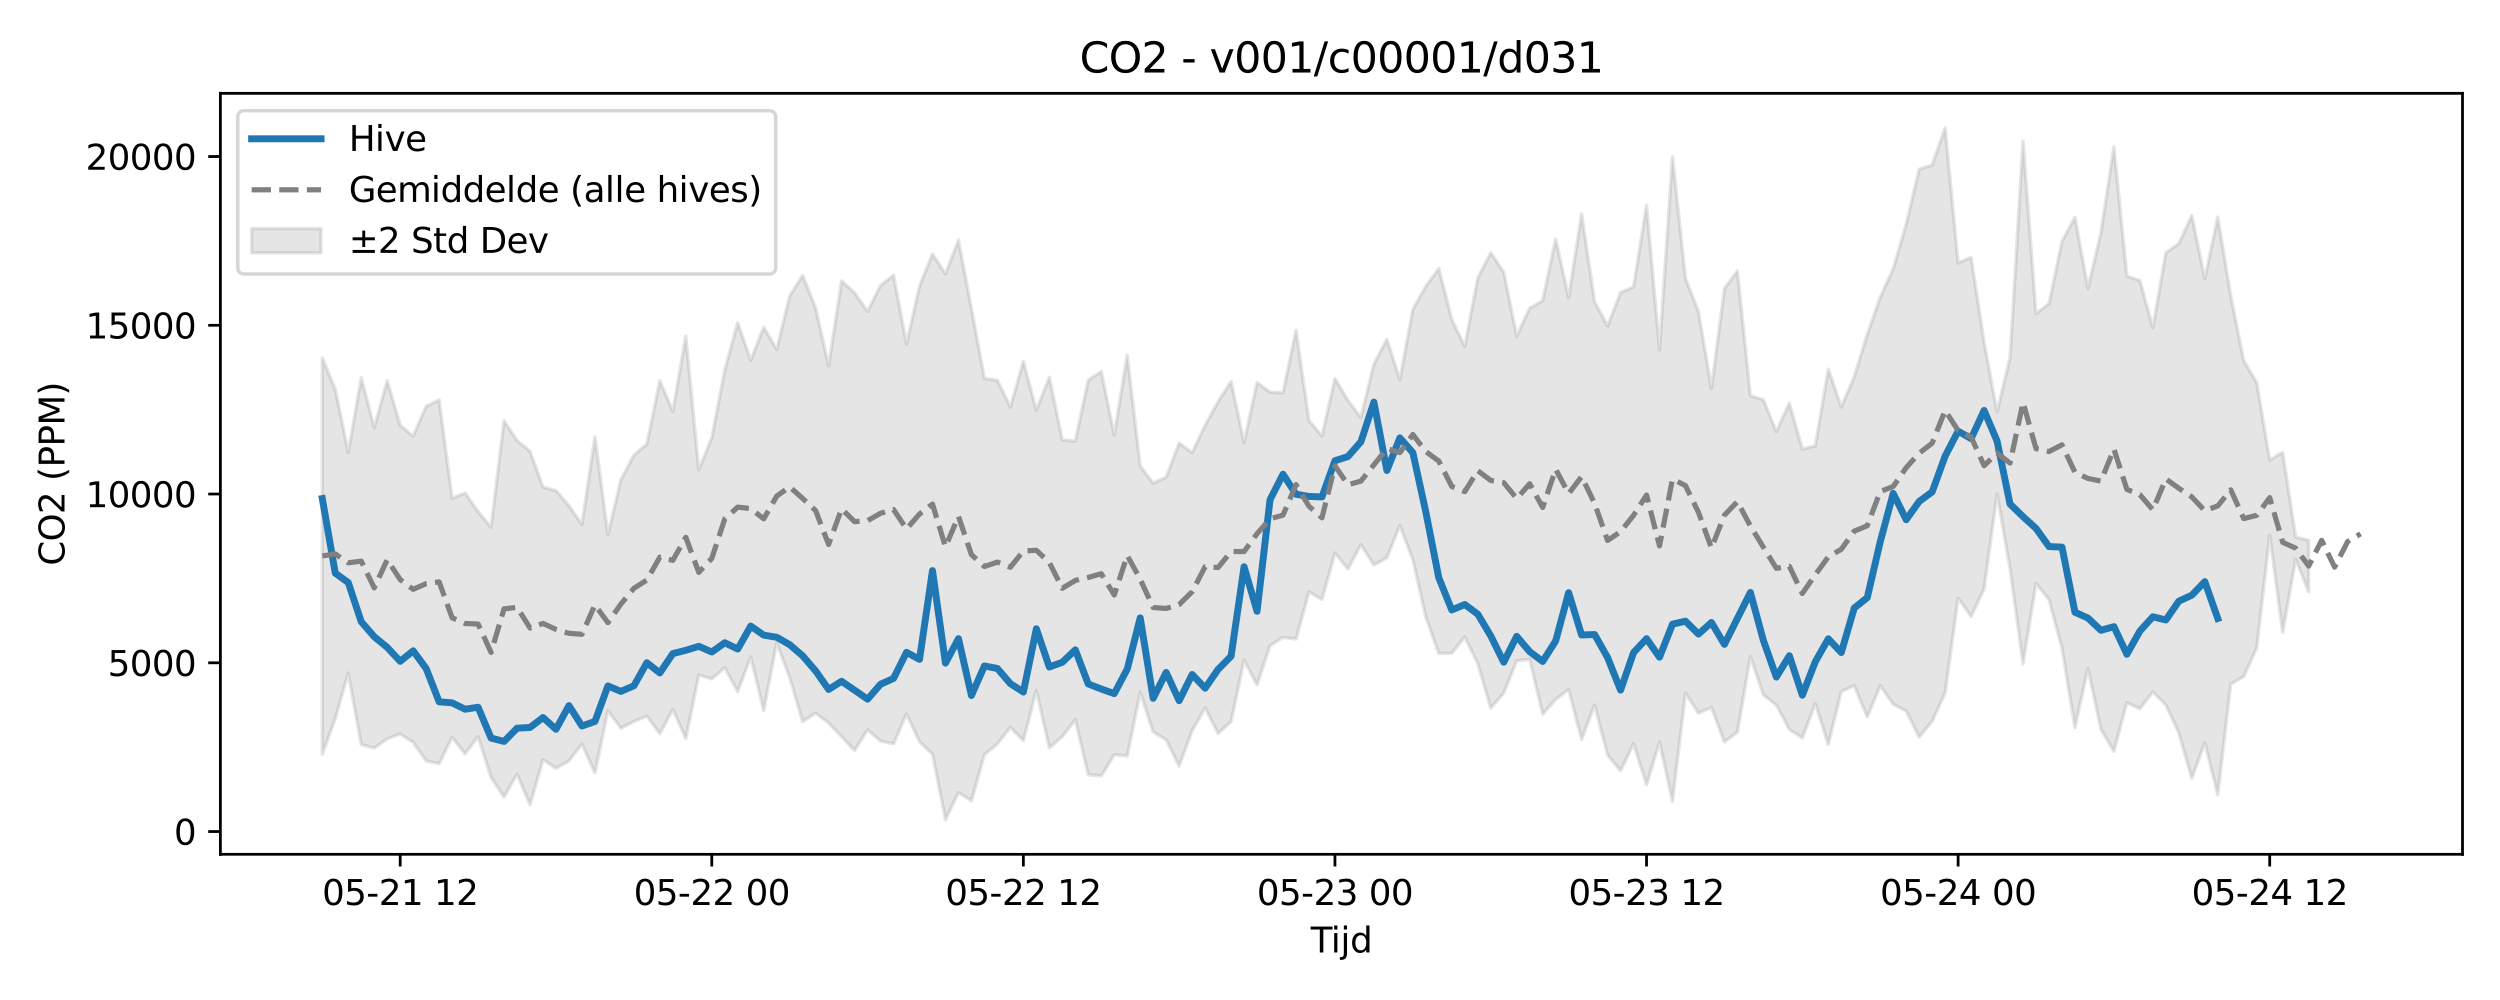 <?xml version="1.0" encoding="utf-8" standalone="no"?>
<!DOCTYPE svg PUBLIC "-//W3C//DTD SVG 1.1//EN"
  "http://www.w3.org/Graphics/SVG/1.1/DTD/svg11.dtd">
<svg xmlns:xlink="http://www.w3.org/1999/xlink" width="720pt" height="288pt" viewBox="0 0 720 288" xmlns="http://www.w3.org/2000/svg" version="1.1">
 <defs>
  <style type="text/css">*{stroke-linejoin: round; stroke-linecap: butt}</style>
 </defs>
 <g id="figure_1">
  <g id="patch_1">
   <path d="M 0 288 
L 720 288 
L 720 0 
L 0 0 
z
" style="fill: #ffffff"/>
  </g>
  <g id="axes_1">
   <g id="patch_2">
    <path d="M 63.47 246.04 
L 709.2 246.04 
L 709.2 26.88 
L 63.47 26.88 
z
" style="fill: #ffffff"/>
   </g>
   <g id="FillBetweenPolyCollection_1">
    <defs>
     <path id="m28768c52b7" d="M 92.821 -184.93 
L 92.821 -70.811 
L 96.56 -81.058 
L 100.299 -94.149 
L 104.038 -73.542 
L 107.777 -72.555 
L 111.516 -75.218 
L 115.256 -76.604 
L 118.995 -74.199 
L 122.734 -68.845 
L 126.473 -68.032 
L 130.212 -75.665 
L 133.951 -70.867 
L 137.69 -75.906 
L 141.429 -64.073 
L 145.168 -58.462 
L 148.907 -65.054 
L 152.646 -56.195 
L 156.385 -69.205 
L 160.124 -66.748 
L 163.863 -68.847 
L 167.602 -73.712 
L 171.341 -65.401 
L 175.08 -83.332 
L 178.819 -78.259 
L 182.558 -80.224 
L 186.297 -81.755 
L 190.036 -76.712 
L 193.775 -83.704 
L 197.514 -75.28 
L 201.253 -93.603 
L 204.992 -92.474 
L 208.731 -95.704 
L 212.47 -88.832 
L 216.209 -98.805 
L 219.948 -83.381 
L 223.687 -102.851 
L 227.426 -92.892 
L 231.165 -80.215 
L 234.904 -82.6 
L 238.643 -79.746 
L 242.382 -75.806 
L 246.121 -71.879 
L 249.861 -77.77 
L 253.6 -74.588 
L 257.339 -73.757 
L 261.078 -82.393 
L 264.817 -74.367 
L 268.556 -70.794 
L 272.295 -51.922 
L 276.034 -59.736 
L 279.773 -57.352 
L 283.512 -70.682 
L 287.251 -73.752 
L 290.99 -78.546 
L 294.729 -74.696 
L 298.468 -89.16 
L 302.207 -72.623 
L 305.946 -75.848 
L 309.685 -80.729 
L 313.424 -64.885 
L 317.163 -64.534 
L 320.902 -70.606 
L 324.641 -70.311 
L 328.38 -88.585 
L 332.119 -77.234 
L 335.858 -74.918 
L 339.597 -67.379 
L 343.336 -77.561 
L 347.075 -84.107 
L 350.814 -76.758 
L 354.553 -80.193 
L 358.292 -97.823 
L 362.031 -90.753 
L 365.77 -102.062 
L 369.509 -104.413 
L 373.248 -103.967 
L 376.987 -117.516 
L 380.726 -115.334 
L 384.465 -128.72 
L 388.205 -124.115 
L 391.944 -131.13 
L 395.683 -125.253 
L 399.422 -127.374 
L 403.161 -136.649 
L 406.9 -126.833 
L 410.639 -110.297 
L 414.378 -99.789 
L 418.117 -99.887 
L 421.856 -104.56 
L 425.595 -96.937 
L 429.334 -84.067 
L 433.073 -88.368 
L 436.812 -97.671 
L 440.551 -98.095 
L 444.29 -82.301 
L 448.029 -86.532 
L 451.768 -89.443 
L 455.507 -75.077 
L 459.246 -84.943 
L 462.985 -70.569 
L 466.724 -66.021 
L 470.463 -73.811 
L 474.202 -61.994 
L 477.941 -74.276 
L 481.68 -57.217 
L 485.419 -88.426 
L 489.158 -82.622 
L 492.897 -84.246 
L 496.636 -74.307 
L 500.375 -77.131 
L 504.114 -98.934 
L 507.853 -87.881 
L 511.592 -84.935 
L 515.331 -77.892 
L 519.07 -75.486 
L 522.809 -85.343 
L 526.549 -73.614 
L 530.288 -88.835 
L 534.027 -90.568 
L 537.766 -81.504 
L 541.505 -90.526 
L 545.244 -85.151 
L 548.983 -83.223 
L 552.722 -75.711 
L 556.461 -80.262 
L 560.2 -88.435 
L 563.939 -115.727 
L 567.678 -110.481 
L 571.417 -118.349 
L 575.156 -145.697 
L 578.895 -124.224 
L 582.634 -96.854 
L 586.373 -119.948 
L 590.112 -115.328 
L 593.851 -101.324 
L 597.59 -78.5 
L 601.329 -95.487 
L 605.068 -77.907 
L 608.807 -71.615 
L 612.546 -85.613 
L 616.285 -83.876 
L 620.024 -88.714 
L 623.763 -84.982 
L 627.502 -76.927 
L 631.241 -63.832 
L 634.98 -74.112 
L 638.719 -59.109 
L 642.458 -91.007 
L 646.197 -93.163 
L 649.936 -101.374 
L 653.675 -133.858 
L 657.414 -105.881 
L 661.154 -126.929 
L 664.893 -117.553 
L 664.893 -132.398 
L 664.893 -132.398 
L 661.154 -133.32 
L 657.414 -157.73 
L 653.675 -155.484 
L 649.936 -177.791 
L 646.197 -184.131 
L 642.458 -202.826 
L 638.719 -225.487 
L 634.98 -207.702 
L 631.241 -225.922 
L 627.502 -217.811 
L 623.763 -215.208 
L 620.024 -193.611 
L 616.285 -207.219 
L 612.546 -208.5 
L 608.807 -245.71 
L 605.068 -220.992 
L 601.329 -204.922 
L 597.59 -225.43 
L 593.851 -218.44 
L 590.112 -200.582 
L 586.373 -197.637 
L 582.634 -247.381 
L 578.895 -185.048 
L 575.156 -169.343 
L 571.417 -189.403 
L 567.678 -213.897 
L 563.939 -212.252 
L 560.2 -251.158 
L 556.461 -240.471 
L 552.722 -239.238 
L 548.983 -223.418 
L 545.244 -210.61 
L 541.505 -202.378 
L 537.766 -191.649 
L 534.027 -179.508 
L 530.288 -170.775 
L 526.549 -181.683 
L 522.809 -159.59 
L 519.07 -158.675 
L 515.331 -171.934 
L 511.592 -163.715 
L 507.853 -172.85 
L 504.114 -174.068 
L 500.375 -209.95 
L 496.636 -204.952 
L 492.897 -176.105 
L 489.158 -198.254 
L 485.419 -207.861 
L 481.68 -242.881 
L 477.941 -187.279 
L 474.202 -228.859 
L 470.463 -205.356 
L 466.724 -203.739 
L 462.985 -194.116 
L 459.246 -201.096 
L 455.507 -226.389 
L 451.768 -202.268 
L 448.029 -219.178 
L 444.29 -201.416 
L 440.551 -199.268 
L 436.812 -191.182 
L 433.073 -209.63 
L 429.334 -215.194 
L 425.595 -207.966 
L 421.856 -188.249 
L 418.117 -195.934 
L 414.378 -210.632 
L 410.639 -205.586 
L 406.9 -198.877 
L 403.161 -178.644 
L 399.422 -190.266 
L 395.683 -183.154 
L 391.944 -167.751 
L 388.205 -172.658 
L 384.465 -178.978 
L 380.726 -162.413 
L 376.987 -166.862 
L 373.248 -192.885 
L 369.509 -174.883 
L 365.77 -175.073 
L 362.031 -177.836 
L 358.292 -160.501 
L 354.553 -178.107 
L 350.814 -172.365 
L 347.075 -165.47 
L 343.336 -157.635 
L 339.597 -160.382 
L 335.858 -150.612 
L 332.119 -148.842 
L 328.38 -153.807 
L 324.641 -185.73 
L 320.902 -162.692 
L 317.163 -181.012 
L 313.424 -178.515 
L 309.685 -160.952 
L 305.946 -161.293 
L 302.207 -179.355 
L 298.468 -169.874 
L 294.729 -183.955 
L 290.99 -170.736 
L 287.251 -178.473 
L 283.512 -179.017 
L 279.773 -199.168 
L 276.034 -218.86 
L 272.295 -209.129 
L 268.556 -214.854 
L 264.817 -205.565 
L 261.078 -188.914 
L 257.339 -208.742 
L 253.6 -205.779 
L 249.861 -198.317 
L 246.121 -203.648 
L 242.382 -207.104 
L 238.643 -182.628 
L 234.904 -199.283 
L 231.165 -208.687 
L 227.426 -202.689 
L 223.687 -187.372 
L 219.948 -193.764 
L 216.209 -184.204 
L 212.47 -195.085 
L 208.731 -181.394 
L 204.992 -161.899 
L 201.253 -152.706 
L 197.514 -191.201 
L 193.775 -169.536 
L 190.036 -178.365 
L 186.297 -160.133 
L 182.558 -156.906 
L 178.819 -149.807 
L 175.08 -134.011 
L 171.341 -162.186 
L 167.602 -136.946 
L 163.863 -142.347 
L 160.124 -146.705 
L 156.385 -147.706 
L 152.646 -158.059 
L 148.907 -161.144 
L 145.168 -166.823 
L 141.429 -136.149 
L 137.69 -140.635 
L 133.951 -146.012 
L 130.212 -144.485 
L 126.473 -172.794 
L 122.734 -171.001 
L 118.995 -162.354 
L 115.256 -165.541 
L 111.516 -178.362 
L 107.777 -164.849 
L 104.038 -179.256 
L 100.299 -157.674 
L 96.56 -175.871 
L 92.821 -184.93 
z
" style="stroke: #808080; stroke-opacity: 0.2"/>
    </defs>
    <g clip-path="url(#p1664042cd0)">
     <use xlink:href="#m28768c52b7" x="0" y="288" style="fill: #808080; fill-opacity: 0.2; stroke: #808080; stroke-opacity: 0.2"/>
    </g>
   </g>
   <g id="matplotlib.axis_1">
    <g id="xtick_1">
     <g id="line2d_1">
      <defs>
       <path id="m44a632a75a" d="M 0 0 
L 0 3.5 
" style="stroke: #000000; stroke-width: 0.8"/>
      </defs>
      <g>
       <use xlink:href="#m44a632a75a" x="115.256" y="246.04" style="stroke: #000000; stroke-width: 0.8"/>
      </g>
     </g>
     <g id="text_1">
      <!-- 05-21 12 -->
      <g transform="translate(92.775 260.638) scale(0.1 -0.1)">
       <defs>
        <path id="DejaVuSans-30" d="M 2034 4250 
Q 1547 4250 1301 3770 
Q 1056 3291 1056 2328 
Q 1056 1369 1301 889 
Q 1547 409 2034 409 
Q 2525 409 2770 889 
Q 3016 1369 3016 2328 
Q 3016 3291 2770 3770 
Q 2525 4250 2034 4250 
z
M 2034 4750 
Q 2819 4750 3233 4129 
Q 3647 3509 3647 2328 
Q 3647 1150 3233 529 
Q 2819 -91 2034 -91 
Q 1250 -91 836 529 
Q 422 1150 422 2328 
Q 422 3509 836 4129 
Q 1250 4750 2034 4750 
z
" transform="scale(0.016)"/>
        <path id="DejaVuSans-35" d="M 691 4666 
L 3169 4666 
L 3169 4134 
L 1269 4134 
L 1269 2991 
Q 1406 3038 1543 3061 
Q 1681 3084 1819 3084 
Q 2600 3084 3056 2656 
Q 3513 2228 3513 1497 
Q 3513 744 3044 326 
Q 2575 -91 1722 -91 
Q 1428 -91 1123 -41 
Q 819 9 494 109 
L 494 744 
Q 775 591 1075 516 
Q 1375 441 1709 441 
Q 2250 441 2565 725 
Q 2881 1009 2881 1497 
Q 2881 1984 2565 2268 
Q 2250 2553 1709 2553 
Q 1456 2553 1204 2497 
Q 953 2441 691 2322 
L 691 4666 
z
" transform="scale(0.016)"/>
        <path id="DejaVuSans-2d" d="M 313 2009 
L 1997 2009 
L 1997 1497 
L 313 1497 
L 313 2009 
z
" transform="scale(0.016)"/>
        <path id="DejaVuSans-32" d="M 1228 531 
L 3431 531 
L 3431 0 
L 469 0 
L 469 531 
Q 828 903 1448 1529 
Q 2069 2156 2228 2338 
Q 2531 2678 2651 2914 
Q 2772 3150 2772 3378 
Q 2772 3750 2511 3984 
Q 2250 4219 1831 4219 
Q 1534 4219 1204 4116 
Q 875 4013 500 3803 
L 500 4441 
Q 881 4594 1212 4672 
Q 1544 4750 1819 4750 
Q 2544 4750 2975 4387 
Q 3406 4025 3406 3419 
Q 3406 3131 3298 2873 
Q 3191 2616 2906 2266 
Q 2828 2175 2409 1742 
Q 1991 1309 1228 531 
z
" transform="scale(0.016)"/>
        <path id="DejaVuSans-31" d="M 794 531 
L 1825 531 
L 1825 4091 
L 703 3866 
L 703 4441 
L 1819 4666 
L 2450 4666 
L 2450 531 
L 3481 531 
L 3481 0 
L 794 0 
L 794 531 
z
" transform="scale(0.016)"/>
        <path id="DejaVuSans-20" transform="scale(0.016)"/>
       </defs>
       <use xlink:href="#DejaVuSans-30"/>
       <use xlink:href="#DejaVuSans-35" transform="translate(63.623 0)"/>
       <use xlink:href="#DejaVuSans-2d" transform="translate(127.246 0)"/>
       <use xlink:href="#DejaVuSans-32" transform="translate(163.33 0)"/>
       <use xlink:href="#DejaVuSans-31" transform="translate(226.953 0)"/>
       <use xlink:href="#DejaVuSans-20" transform="translate(290.576 0)"/>
       <use xlink:href="#DejaVuSans-31" transform="translate(322.363 0)"/>
       <use xlink:href="#DejaVuSans-32" transform="translate(385.986 0)"/>
      </g>
     </g>
    </g>
    <g id="xtick_2">
     <g id="line2d_2">
      <g>
       <use xlink:href="#m44a632a75a" x="204.992" y="246.04" style="stroke: #000000; stroke-width: 0.8"/>
      </g>
     </g>
     <g id="text_2">
      <!-- 05-22 00 -->
      <g transform="translate(182.512 260.638) scale(0.1 -0.1)">
       <use xlink:href="#DejaVuSans-30"/>
       <use xlink:href="#DejaVuSans-35" transform="translate(63.623 0)"/>
       <use xlink:href="#DejaVuSans-2d" transform="translate(127.246 0)"/>
       <use xlink:href="#DejaVuSans-32" transform="translate(163.33 0)"/>
       <use xlink:href="#DejaVuSans-32" transform="translate(226.953 0)"/>
       <use xlink:href="#DejaVuSans-20" transform="translate(290.576 0)"/>
       <use xlink:href="#DejaVuSans-30" transform="translate(322.363 0)"/>
       <use xlink:href="#DejaVuSans-30" transform="translate(385.986 0)"/>
      </g>
     </g>
    </g>
    <g id="xtick_3">
     <g id="line2d_3">
      <g>
       <use xlink:href="#m44a632a75a" x="294.729" y="246.04" style="stroke: #000000; stroke-width: 0.8"/>
      </g>
     </g>
     <g id="text_3">
      <!-- 05-22 12 -->
      <g transform="translate(272.248 260.638) scale(0.1 -0.1)">
       <use xlink:href="#DejaVuSans-30"/>
       <use xlink:href="#DejaVuSans-35" transform="translate(63.623 0)"/>
       <use xlink:href="#DejaVuSans-2d" transform="translate(127.246 0)"/>
       <use xlink:href="#DejaVuSans-32" transform="translate(163.33 0)"/>
       <use xlink:href="#DejaVuSans-32" transform="translate(226.953 0)"/>
       <use xlink:href="#DejaVuSans-20" transform="translate(290.576 0)"/>
       <use xlink:href="#DejaVuSans-31" transform="translate(322.363 0)"/>
       <use xlink:href="#DejaVuSans-32" transform="translate(385.986 0)"/>
      </g>
     </g>
    </g>
    <g id="xtick_4">
     <g id="line2d_4">
      <g>
       <use xlink:href="#m44a632a75a" x="384.465" y="246.04" style="stroke: #000000; stroke-width: 0.8"/>
      </g>
     </g>
     <g id="text_4">
      <!-- 05-23 00 -->
      <g transform="translate(361.985 260.638) scale(0.1 -0.1)">
       <defs>
        <path id="DejaVuSans-33" d="M 2597 2516 
Q 3050 2419 3304 2112 
Q 3559 1806 3559 1356 
Q 3559 666 3084 287 
Q 2609 -91 1734 -91 
Q 1441 -91 1130 -33 
Q 819 25 488 141 
L 488 750 
Q 750 597 1062 519 
Q 1375 441 1716 441 
Q 2309 441 2620 675 
Q 2931 909 2931 1356 
Q 2931 1769 2642 2001 
Q 2353 2234 1838 2234 
L 1294 2234 
L 1294 2753 
L 1863 2753 
Q 2328 2753 2575 2939 
Q 2822 3125 2822 3475 
Q 2822 3834 2567 4026 
Q 2313 4219 1838 4219 
Q 1578 4219 1281 4162 
Q 984 4106 628 3988 
L 628 4550 
Q 988 4650 1302 4700 
Q 1616 4750 1894 4750 
Q 2613 4750 3031 4423 
Q 3450 4097 3450 3541 
Q 3450 3153 3228 2886 
Q 3006 2619 2597 2516 
z
" transform="scale(0.016)"/>
       </defs>
       <use xlink:href="#DejaVuSans-30"/>
       <use xlink:href="#DejaVuSans-35" transform="translate(63.623 0)"/>
       <use xlink:href="#DejaVuSans-2d" transform="translate(127.246 0)"/>
       <use xlink:href="#DejaVuSans-32" transform="translate(163.33 0)"/>
       <use xlink:href="#DejaVuSans-33" transform="translate(226.953 0)"/>
       <use xlink:href="#DejaVuSans-20" transform="translate(290.576 0)"/>
       <use xlink:href="#DejaVuSans-30" transform="translate(322.363 0)"/>
       <use xlink:href="#DejaVuSans-30" transform="translate(385.986 0)"/>
      </g>
     </g>
    </g>
    <g id="xtick_5">
     <g id="line2d_5">
      <g>
       <use xlink:href="#m44a632a75a" x="474.202" y="246.04" style="stroke: #000000; stroke-width: 0.8"/>
      </g>
     </g>
     <g id="text_5">
      <!-- 05-23 12 -->
      <g transform="translate(451.722 260.638) scale(0.1 -0.1)">
       <use xlink:href="#DejaVuSans-30"/>
       <use xlink:href="#DejaVuSans-35" transform="translate(63.623 0)"/>
       <use xlink:href="#DejaVuSans-2d" transform="translate(127.246 0)"/>
       <use xlink:href="#DejaVuSans-32" transform="translate(163.33 0)"/>
       <use xlink:href="#DejaVuSans-33" transform="translate(226.953 0)"/>
       <use xlink:href="#DejaVuSans-20" transform="translate(290.576 0)"/>
       <use xlink:href="#DejaVuSans-31" transform="translate(322.363 0)"/>
       <use xlink:href="#DejaVuSans-32" transform="translate(385.986 0)"/>
      </g>
     </g>
    </g>
    <g id="xtick_6">
     <g id="line2d_6">
      <g>
       <use xlink:href="#m44a632a75a" x="563.939" y="246.04" style="stroke: #000000; stroke-width: 0.8"/>
      </g>
     </g>
     <g id="text_6">
      <!-- 05-24 00 -->
      <g transform="translate(541.458 260.638) scale(0.1 -0.1)">
       <defs>
        <path id="DejaVuSans-34" d="M 2419 4116 
L 825 1625 
L 2419 1625 
L 2419 4116 
z
M 2253 4666 
L 3047 4666 
L 3047 1625 
L 3713 1625 
L 3713 1100 
L 3047 1100 
L 3047 0 
L 2419 0 
L 2419 1100 
L 313 1100 
L 313 1709 
L 2253 4666 
z
" transform="scale(0.016)"/>
       </defs>
       <use xlink:href="#DejaVuSans-30"/>
       <use xlink:href="#DejaVuSans-35" transform="translate(63.623 0)"/>
       <use xlink:href="#DejaVuSans-2d" transform="translate(127.246 0)"/>
       <use xlink:href="#DejaVuSans-32" transform="translate(163.33 0)"/>
       <use xlink:href="#DejaVuSans-34" transform="translate(226.953 0)"/>
       <use xlink:href="#DejaVuSans-20" transform="translate(290.576 0)"/>
       <use xlink:href="#DejaVuSans-30" transform="translate(322.363 0)"/>
       <use xlink:href="#DejaVuSans-30" transform="translate(385.986 0)"/>
      </g>
     </g>
    </g>
    <g id="xtick_7">
     <g id="line2d_7">
      <g>
       <use xlink:href="#m44a632a75a" x="653.675" y="246.04" style="stroke: #000000; stroke-width: 0.8"/>
      </g>
     </g>
     <g id="text_7">
      <!-- 05-24 12 -->
      <g transform="translate(631.195 260.638) scale(0.1 -0.1)">
       <use xlink:href="#DejaVuSans-30"/>
       <use xlink:href="#DejaVuSans-35" transform="translate(63.623 0)"/>
       <use xlink:href="#DejaVuSans-2d" transform="translate(127.246 0)"/>
       <use xlink:href="#DejaVuSans-32" transform="translate(163.33 0)"/>
       <use xlink:href="#DejaVuSans-34" transform="translate(226.953 0)"/>
       <use xlink:href="#DejaVuSans-20" transform="translate(290.576 0)"/>
       <use xlink:href="#DejaVuSans-31" transform="translate(322.363 0)"/>
       <use xlink:href="#DejaVuSans-32" transform="translate(385.986 0)"/>
      </g>
     </g>
    </g>
    <g id="text_8">
     <!-- Tijd -->
     <g transform="translate(377.485 274.317) scale(0.1 -0.1)">
      <defs>
       <path id="DejaVuSans-54" d="M -19 4666 
L 3928 4666 
L 3928 4134 
L 2272 4134 
L 2272 0 
L 1638 0 
L 1638 4134 
L -19 4134 
L -19 4666 
z
" transform="scale(0.016)"/>
       <path id="DejaVuSans-69" d="M 603 3500 
L 1178 3500 
L 1178 0 
L 603 0 
L 603 3500 
z
M 603 4863 
L 1178 4863 
L 1178 4134 
L 603 4134 
L 603 4863 
z
" transform="scale(0.016)"/>
       <path id="DejaVuSans-6a" d="M 603 3500 
L 1178 3500 
L 1178 -63 
Q 1178 -731 923 -1031 
Q 669 -1331 103 -1331 
L -116 -1331 
L -116 -844 
L 38 -844 
Q 366 -844 484 -692 
Q 603 -541 603 -63 
L 603 3500 
z
M 603 4863 
L 1178 4863 
L 1178 4134 
L 603 4134 
L 603 4863 
z
" transform="scale(0.016)"/>
       <path id="DejaVuSans-64" d="M 2906 2969 
L 2906 4863 
L 3481 4863 
L 3481 0 
L 2906 0 
L 2906 525 
Q 2725 213 2448 61 
Q 2172 -91 1784 -91 
Q 1150 -91 751 415 
Q 353 922 353 1747 
Q 353 2572 751 3078 
Q 1150 3584 1784 3584 
Q 2172 3584 2448 3432 
Q 2725 3281 2906 2969 
z
M 947 1747 
Q 947 1113 1208 752 
Q 1469 391 1925 391 
Q 2381 391 2643 752 
Q 2906 1113 2906 1747 
Q 2906 2381 2643 2742 
Q 2381 3103 1925 3103 
Q 1469 3103 1208 2742 
Q 947 2381 947 1747 
z
" transform="scale(0.016)"/>
      </defs>
      <use xlink:href="#DejaVuSans-54"/>
      <use xlink:href="#DejaVuSans-69" transform="translate(57.959 0)"/>
      <use xlink:href="#DejaVuSans-6a" transform="translate(85.742 0)"/>
      <use xlink:href="#DejaVuSans-64" transform="translate(113.525 0)"/>
     </g>
    </g>
   </g>
   <g id="matplotlib.axis_2">
    <g id="ytick_1">
     <g id="line2d_8">
      <defs>
       <path id="mc9eb48e51d" d="M 0 0 
L -3.5 0 
" style="stroke: #000000; stroke-width: 0.8"/>
      </defs>
      <g>
       <use xlink:href="#mc9eb48e51d" x="63.47" y="239.479" style="stroke: #000000; stroke-width: 0.8"/>
      </g>
     </g>
     <g id="text_9">
      <!-- 0 -->
      <g transform="translate(50.108 243.278) scale(0.1 -0.1)">
       <use xlink:href="#DejaVuSans-30"/>
      </g>
     </g>
    </g>
    <g id="ytick_2">
     <g id="line2d_9">
      <g>
       <use xlink:href="#mc9eb48e51d" x="63.47" y="190.881" style="stroke: #000000; stroke-width: 0.8"/>
      </g>
     </g>
     <g id="text_10">
      <!-- 5000 -->
      <g transform="translate(31.02 194.68) scale(0.1 -0.1)">
       <use xlink:href="#DejaVuSans-35"/>
       <use xlink:href="#DejaVuSans-30" transform="translate(63.623 0)"/>
       <use xlink:href="#DejaVuSans-30" transform="translate(127.246 0)"/>
       <use xlink:href="#DejaVuSans-30" transform="translate(190.869 0)"/>
      </g>
     </g>
    </g>
    <g id="ytick_3">
     <g id="line2d_10">
      <g>
       <use xlink:href="#mc9eb48e51d" x="63.47" y="142.283" style="stroke: #000000; stroke-width: 0.8"/>
      </g>
     </g>
     <g id="text_11">
      <!-- 10000 -->
      <g transform="translate(24.657 146.082) scale(0.1 -0.1)">
       <use xlink:href="#DejaVuSans-31"/>
       <use xlink:href="#DejaVuSans-30" transform="translate(63.623 0)"/>
       <use xlink:href="#DejaVuSans-30" transform="translate(127.246 0)"/>
       <use xlink:href="#DejaVuSans-30" transform="translate(190.869 0)"/>
       <use xlink:href="#DejaVuSans-30" transform="translate(254.492 0)"/>
      </g>
     </g>
    </g>
    <g id="ytick_4">
     <g id="line2d_11">
      <g>
       <use xlink:href="#mc9eb48e51d" x="63.47" y="93.684" style="stroke: #000000; stroke-width: 0.8"/>
      </g>
     </g>
     <g id="text_12">
      <!-- 15000 -->
      <g transform="translate(24.657 97.484) scale(0.1 -0.1)">
       <use xlink:href="#DejaVuSans-31"/>
       <use xlink:href="#DejaVuSans-35" transform="translate(63.623 0)"/>
       <use xlink:href="#DejaVuSans-30" transform="translate(127.246 0)"/>
       <use xlink:href="#DejaVuSans-30" transform="translate(190.869 0)"/>
       <use xlink:href="#DejaVuSans-30" transform="translate(254.492 0)"/>
      </g>
     </g>
    </g>
    <g id="ytick_5">
     <g id="line2d_12">
      <g>
       <use xlink:href="#mc9eb48e51d" x="63.47" y="45.086" style="stroke: #000000; stroke-width: 0.8"/>
      </g>
     </g>
     <g id="text_13">
      <!-- 20000 -->
      <g transform="translate(24.657 48.885) scale(0.1 -0.1)">
       <use xlink:href="#DejaVuSans-32"/>
       <use xlink:href="#DejaVuSans-30" transform="translate(63.623 0)"/>
       <use xlink:href="#DejaVuSans-30" transform="translate(127.246 0)"/>
       <use xlink:href="#DejaVuSans-30" transform="translate(190.869 0)"/>
       <use xlink:href="#DejaVuSans-30" transform="translate(254.492 0)"/>
      </g>
     </g>
    </g>
    <g id="text_14">
     <!-- CO2 (PPM) -->
     <g transform="translate(18.578 162.903) rotate(-90) scale(0.1 -0.1)">
      <defs>
       <path id="DejaVuSans-43" d="M 4122 4306 
L 4122 3641 
Q 3803 3938 3442 4084 
Q 3081 4231 2675 4231 
Q 1875 4231 1450 3742 
Q 1025 3253 1025 2328 
Q 1025 1406 1450 917 
Q 1875 428 2675 428 
Q 3081 428 3442 575 
Q 3803 722 4122 1019 
L 4122 359 
Q 3791 134 3420 21 
Q 3050 -91 2638 -91 
Q 1578 -91 968 557 
Q 359 1206 359 2328 
Q 359 3453 968 4101 
Q 1578 4750 2638 4750 
Q 3056 4750 3426 4639 
Q 3797 4528 4122 4306 
z
" transform="scale(0.016)"/>
       <path id="DejaVuSans-4f" d="M 2522 4238 
Q 1834 4238 1429 3725 
Q 1025 3213 1025 2328 
Q 1025 1447 1429 934 
Q 1834 422 2522 422 
Q 3209 422 3611 934 
Q 4013 1447 4013 2328 
Q 4013 3213 3611 3725 
Q 3209 4238 2522 4238 
z
M 2522 4750 
Q 3503 4750 4090 4092 
Q 4678 3434 4678 2328 
Q 4678 1225 4090 567 
Q 3503 -91 2522 -91 
Q 1538 -91 948 565 
Q 359 1222 359 2328 
Q 359 3434 948 4092 
Q 1538 4750 2522 4750 
z
" transform="scale(0.016)"/>
       <path id="DejaVuSans-28" d="M 1984 4856 
Q 1566 4138 1362 3434 
Q 1159 2731 1159 2009 
Q 1159 1288 1364 580 
Q 1569 -128 1984 -844 
L 1484 -844 
Q 1016 -109 783 600 
Q 550 1309 550 2009 
Q 550 2706 781 3412 
Q 1013 4119 1484 4856 
L 1984 4856 
z
" transform="scale(0.016)"/>
       <path id="DejaVuSans-50" d="M 1259 4147 
L 1259 2394 
L 2053 2394 
Q 2494 2394 2734 2622 
Q 2975 2850 2975 3272 
Q 2975 3691 2734 3919 
Q 2494 4147 2053 4147 
L 1259 4147 
z
M 628 4666 
L 2053 4666 
Q 2838 4666 3239 4311 
Q 3641 3956 3641 3272 
Q 3641 2581 3239 2228 
Q 2838 1875 2053 1875 
L 1259 1875 
L 1259 0 
L 628 0 
L 628 4666 
z
" transform="scale(0.016)"/>
       <path id="DejaVuSans-4d" d="M 628 4666 
L 1569 4666 
L 2759 1491 
L 3956 4666 
L 4897 4666 
L 4897 0 
L 4281 0 
L 4281 4097 
L 3078 897 
L 2444 897 
L 1241 4097 
L 1241 0 
L 628 0 
L 628 4666 
z
" transform="scale(0.016)"/>
       <path id="DejaVuSans-29" d="M 513 4856 
L 1013 4856 
Q 1481 4119 1714 3412 
Q 1947 2706 1947 2009 
Q 1947 1309 1714 600 
Q 1481 -109 1013 -844 
L 513 -844 
Q 928 -128 1133 580 
Q 1338 1288 1338 2009 
Q 1338 2731 1133 3434 
Q 928 4138 513 4856 
z
" transform="scale(0.016)"/>
      </defs>
      <use xlink:href="#DejaVuSans-43"/>
      <use xlink:href="#DejaVuSans-4f" transform="translate(69.824 0)"/>
      <use xlink:href="#DejaVuSans-32" transform="translate(148.535 0)"/>
      <use xlink:href="#DejaVuSans-20" transform="translate(212.158 0)"/>
      <use xlink:href="#DejaVuSans-28" transform="translate(243.945 0)"/>
      <use xlink:href="#DejaVuSans-50" transform="translate(282.959 0)"/>
      <use xlink:href="#DejaVuSans-50" transform="translate(343.262 0)"/>
      <use xlink:href="#DejaVuSans-4d" transform="translate(403.564 0)"/>
      <use xlink:href="#DejaVuSans-29" transform="translate(489.844 0)"/>
     </g>
    </g>
   </g>
   <g id="line2d_13">
    <path d="M 92.821 143.595 
L 96.56 165.059 
L 100.299 167.777 
L 104.038 179.065 
L 107.777 183.371 
L 111.516 186.449 
L 115.256 190.457 
L 118.995 187.437 
L 122.734 192.543 
L 126.473 202.117 
L 130.212 202.421 
L 133.951 204.258 
L 137.69 203.678 
L 141.429 212.565 
L 145.168 213.534 
L 148.907 209.718 
L 152.646 209.514 
L 156.385 206.649 
L 160.124 210.029 
L 163.863 203.22 
L 167.602 209.089 
L 171.341 207.774 
L 175.08 197.555 
L 178.819 199.123 
L 182.558 197.507 
L 186.297 190.871 
L 190.036 193.8 
L 193.775 188.24 
L 197.514 187.291 
L 201.253 186.135 
L 204.992 187.784 
L 208.731 185.117 
L 212.47 186.919 
L 216.209 180.309 
L 219.948 182.924 
L 223.687 183.523 
L 227.426 185.658 
L 231.165 188.875 
L 234.904 193.233 
L 238.643 198.55 
L 242.382 196.204 
L 249.861 201.362 
L 253.6 197.059 
L 257.339 195.381 
L 261.078 187.871 
L 264.817 189.899 
L 268.556 164.337 
L 272.295 190.983 
L 276.034 183.931 
L 279.773 200.299 
L 283.512 191.801 
L 287.251 192.524 
L 290.99 196.888 
L 294.729 199.308 
L 298.468 181.087 
L 302.207 192.106 
L 305.946 190.73 
L 309.685 187.162 
L 313.424 196.985 
L 317.163 198.436 
L 320.902 199.761 
L 324.641 192.705 
L 328.38 177.951 
L 332.119 201.113 
L 335.858 193.667 
L 339.597 201.801 
L 343.336 194.25 
L 347.075 198.197 
L 350.814 192.786 
L 354.553 188.982 
L 358.292 163.229 
L 362.031 176.052 
L 365.77 143.906 
L 369.509 136.577 
L 373.248 142.335 
L 376.987 142.973 
L 380.726 143.122 
L 384.465 132.689 
L 388.205 131.487 
L 391.944 127.224 
L 395.683 115.813 
L 399.422 135.505 
L 403.161 126.109 
L 406.9 130.363 
L 410.639 147.467 
L 414.378 166.426 
L 418.117 175.673 
L 421.856 174.098 
L 425.595 176.868 
L 429.334 183.13 
L 433.073 190.709 
L 436.812 183.254 
L 440.551 187.677 
L 444.29 190.497 
L 448.029 184.589 
L 451.768 170.693 
L 455.507 182.882 
L 459.246 182.742 
L 462.985 189.371 
L 466.724 198.747 
L 470.463 187.949 
L 474.202 183.941 
L 477.941 189.271 
L 481.68 179.752 
L 485.419 178.9 
L 489.158 182.61 
L 492.897 179.272 
L 496.636 185.574 
L 504.114 170.635 
L 507.853 184.44 
L 511.592 194.992 
L 515.331 188.859 
L 519.07 200.218 
L 522.809 190.57 
L 526.549 183.974 
L 530.288 187.929 
L 534.027 175.109 
L 537.766 172.122 
L 541.505 156.036 
L 545.244 142.092 
L 548.983 149.676 
L 552.722 144.415 
L 556.461 141.661 
L 560.2 131.358 
L 563.939 124.172 
L 567.678 126.32 
L 571.417 118.21 
L 575.156 127.02 
L 578.895 145.169 
L 582.634 148.795 
L 586.373 152.187 
L 590.112 157.406 
L 593.851 157.572 
L 597.59 176.321 
L 601.329 178.002 
L 605.068 181.527 
L 608.807 180.478 
L 612.546 188.427 
L 616.285 181.744 
L 620.024 177.633 
L 623.763 178.56 
L 627.502 173.139 
L 631.241 171.416 
L 634.98 167.521 
L 638.719 178.114 
L 638.719 178.114 
" clip-path="url(#p1664042cd0)" style="fill: none; stroke: #1f77b4; stroke-width: 2; stroke-linecap: square"/>
   </g>
   <g id="line2d_14">
    <path d="M 92.821 160.13 
L 96.56 159.536 
L 100.299 162.089 
L 104.038 161.601 
L 107.777 169.298 
L 111.516 161.21 
L 115.256 166.927 
L 118.995 169.723 
L 122.734 168.077 
L 126.473 167.587 
L 130.212 177.925 
L 133.951 179.561 
L 137.69 179.73 
L 141.429 187.889 
L 145.168 175.358 
L 148.907 174.901 
L 152.646 180.873 
L 156.385 179.544 
L 160.124 181.274 
L 163.863 182.403 
L 167.602 182.671 
L 171.341 174.206 
L 175.08 179.329 
L 178.819 173.967 
L 182.558 169.435 
L 186.297 167.056 
L 190.036 160.462 
L 193.775 161.38 
L 197.514 154.759 
L 201.253 164.846 
L 204.992 160.814 
L 208.731 149.451 
L 212.47 146.042 
L 216.209 146.495 
L 219.948 149.427 
L 223.687 142.889 
L 227.426 140.209 
L 231.165 143.549 
L 234.904 147.058 
L 238.643 156.813 
L 242.382 146.545 
L 246.121 150.237 
L 249.861 149.956 
L 253.6 147.816 
L 257.339 146.751 
L 261.078 152.346 
L 264.817 148.034 
L 268.556 145.176 
L 272.295 157.475 
L 276.034 148.702 
L 279.773 159.74 
L 283.512 163.151 
L 287.251 161.887 
L 290.99 163.359 
L 294.729 158.675 
L 298.468 158.483 
L 302.207 162.011 
L 305.946 169.43 
L 309.685 167.16 
L 313.424 166.3 
L 317.163 165.227 
L 320.902 171.351 
L 324.641 159.98 
L 328.38 166.804 
L 332.119 174.962 
L 335.858 175.235 
L 339.597 174.12 
L 343.336 170.402 
L 347.075 163.212 
L 350.814 163.439 
L 354.553 158.85 
L 358.292 158.838 
L 362.031 153.705 
L 365.77 149.433 
L 369.509 148.352 
L 373.248 139.574 
L 376.987 145.811 
L 380.726 149.126 
L 384.465 134.151 
L 388.205 139.614 
L 391.944 138.56 
L 399.422 129.18 
L 403.161 130.354 
L 406.9 125.145 
L 410.639 130.059 
L 414.378 132.79 
L 418.117 140.09 
L 421.856 141.596 
L 425.595 135.548 
L 429.334 138.37 
L 433.073 139.001 
L 436.812 143.574 
L 440.551 139.318 
L 444.29 146.141 
L 448.029 135.145 
L 451.768 142.144 
L 455.507 137.267 
L 459.246 144.98 
L 462.985 155.657 
L 466.724 153.12 
L 470.463 148.416 
L 474.202 142.574 
L 477.941 157.223 
L 481.68 137.951 
L 485.419 139.857 
L 489.158 147.562 
L 492.897 157.824 
L 496.636 148.37 
L 500.375 144.459 
L 504.114 151.499 
L 511.592 163.675 
L 515.331 163.087 
L 519.07 170.919 
L 522.809 165.534 
L 526.549 160.352 
L 530.288 158.195 
L 534.027 152.962 
L 537.766 151.423 
L 541.505 141.548 
L 545.244 140.12 
L 548.983 134.679 
L 552.722 130.526 
L 556.461 127.634 
L 560.2 118.203 
L 563.939 124.01 
L 567.678 125.811 
L 571.417 134.124 
L 575.156 130.48 
L 578.895 133.364 
L 582.634 115.883 
L 586.373 129.207 
L 590.112 130.045 
L 593.851 128.118 
L 597.59 136.035 
L 601.329 137.796 
L 605.068 138.551 
L 608.807 129.338 
L 612.546 140.944 
L 616.285 142.452 
L 620.024 146.838 
L 623.763 137.905 
L 627.502 140.631 
L 631.241 143.123 
L 634.98 147.093 
L 638.719 145.702 
L 642.458 141.083 
L 646.197 149.353 
L 649.936 148.417 
L 653.675 143.329 
L 657.414 156.195 
L 661.154 157.875 
L 664.893 163.024 
L 668.632 155.625 
L 672.371 163.331 
L 676.11 155.987 
L 679.849 153.732 
L 679.849 153.732 
" clip-path="url(#p1664042cd0)" style="fill: none; stroke-dasharray: 5.55,2.4; stroke-dashoffset: 0; stroke: #808080; stroke-width: 1.5"/>
   </g>
   <g id="patch_3">
    <path d="M 63.47 246.04 
L 63.47 26.88 
" style="fill: none; stroke: #000000; stroke-width: 0.8; stroke-linejoin: miter; stroke-linecap: square"/>
   </g>
   <g id="patch_4">
    <path d="M 709.2 246.04 
L 709.2 26.88 
" style="fill: none; stroke: #000000; stroke-width: 0.8; stroke-linejoin: miter; stroke-linecap: square"/>
   </g>
   <g id="patch_5">
    <path d="M 63.47 246.04 
L 709.2 246.04 
" style="fill: none; stroke: #000000; stroke-width: 0.8; stroke-linejoin: miter; stroke-linecap: square"/>
   </g>
   <g id="patch_6">
    <path d="M 63.47 26.88 
L 709.2 26.88 
" style="fill: none; stroke: #000000; stroke-width: 0.8; stroke-linejoin: miter; stroke-linecap: square"/>
   </g>
   <g id="text_15">
    <!-- CO2 - v001/c00001/d031 -->
    <g transform="translate(310.932 20.88) scale(0.12 -0.12)">
     <defs>
      <path id="DejaVuSans-76" d="M 191 3500 
L 800 3500 
L 1894 563 
L 2988 3500 
L 3597 3500 
L 2284 0 
L 1503 0 
L 191 3500 
z
" transform="scale(0.016)"/>
      <path id="DejaVuSans-2f" d="M 1625 4666 
L 2156 4666 
L 531 -594 
L 0 -594 
L 1625 4666 
z
" transform="scale(0.016)"/>
      <path id="DejaVuSans-63" d="M 3122 3366 
L 3122 2828 
Q 2878 2963 2633 3030 
Q 2388 3097 2138 3097 
Q 1578 3097 1268 2742 
Q 959 2388 959 1747 
Q 959 1106 1268 751 
Q 1578 397 2138 397 
Q 2388 397 2633 464 
Q 2878 531 3122 666 
L 3122 134 
Q 2881 22 2623 -34 
Q 2366 -91 2075 -91 
Q 1284 -91 818 406 
Q 353 903 353 1747 
Q 353 2603 823 3093 
Q 1294 3584 2113 3584 
Q 2378 3584 2631 3529 
Q 2884 3475 3122 3366 
z
" transform="scale(0.016)"/>
     </defs>
     <use xlink:href="#DejaVuSans-43"/>
     <use xlink:href="#DejaVuSans-4f" transform="translate(69.824 0)"/>
     <use xlink:href="#DejaVuSans-32" transform="translate(148.535 0)"/>
     <use xlink:href="#DejaVuSans-20" transform="translate(212.158 0)"/>
     <use xlink:href="#DejaVuSans-2d" transform="translate(243.945 0)"/>
     <use xlink:href="#DejaVuSans-20" transform="translate(280.029 0)"/>
     <use xlink:href="#DejaVuSans-76" transform="translate(311.816 0)"/>
     <use xlink:href="#DejaVuSans-30" transform="translate(370.996 0)"/>
     <use xlink:href="#DejaVuSans-30" transform="translate(434.619 0)"/>
     <use xlink:href="#DejaVuSans-31" transform="translate(498.242 0)"/>
     <use xlink:href="#DejaVuSans-2f" transform="translate(561.865 0)"/>
     <use xlink:href="#DejaVuSans-63" transform="translate(595.557 0)"/>
     <use xlink:href="#DejaVuSans-30" transform="translate(650.537 0)"/>
     <use xlink:href="#DejaVuSans-30" transform="translate(714.16 0)"/>
     <use xlink:href="#DejaVuSans-30" transform="translate(777.783 0)"/>
     <use xlink:href="#DejaVuSans-30" transform="translate(841.406 0)"/>
     <use xlink:href="#DejaVuSans-31" transform="translate(905.029 0)"/>
     <use xlink:href="#DejaVuSans-2f" transform="translate(968.652 0)"/>
     <use xlink:href="#DejaVuSans-64" transform="translate(1002.344 0)"/>
     <use xlink:href="#DejaVuSans-30" transform="translate(1065.82 0)"/>
     <use xlink:href="#DejaVuSans-33" transform="translate(1129.443 0)"/>
     <use xlink:href="#DejaVuSans-31" transform="translate(1193.066 0)"/>
    </g>
   </g>
   <g id="legend_1">
    <g id="patch_7">
     <path d="M 70.47 78.914 
L 221.414 78.914 
Q 223.414 78.914 223.414 76.914 
L 223.414 33.88 
Q 223.414 31.88 221.414 31.88 
L 70.47 31.88 
Q 68.47 31.88 68.47 33.88 
L 68.47 76.914 
Q 68.47 78.914 70.47 78.914 
z
" style="fill: #ffffff; opacity: 0.8; stroke: #cccccc; stroke-linejoin: miter"/>
    </g>
    <g id="line2d_15">
     <path d="M 72.47 39.978 
L 82.47 39.978 
L 92.47 39.978 
" style="fill: none; stroke: #1f77b4; stroke-width: 2; stroke-linecap: square"/>
    </g>
    <g id="text_16">
     <!-- Hive -->
     <g transform="translate(100.47 43.478) scale(0.1 -0.1)">
      <defs>
       <path id="DejaVuSans-48" d="M 628 4666 
L 1259 4666 
L 1259 2753 
L 3553 2753 
L 3553 4666 
L 4184 4666 
L 4184 0 
L 3553 0 
L 3553 2222 
L 1259 2222 
L 1259 0 
L 628 0 
L 628 4666 
z
" transform="scale(0.016)"/>
       <path id="DejaVuSans-65" d="M 3597 1894 
L 3597 1613 
L 953 1613 
Q 991 1019 1311 708 
Q 1631 397 2203 397 
Q 2534 397 2845 478 
Q 3156 559 3463 722 
L 3463 178 
Q 3153 47 2828 -22 
Q 2503 -91 2169 -91 
Q 1331 -91 842 396 
Q 353 884 353 1716 
Q 353 2575 817 3079 
Q 1281 3584 2069 3584 
Q 2775 3584 3186 3129 
Q 3597 2675 3597 1894 
z
M 3022 2063 
Q 3016 2534 2758 2815 
Q 2500 3097 2075 3097 
Q 1594 3097 1305 2825 
Q 1016 2553 972 2059 
L 3022 2063 
z
" transform="scale(0.016)"/>
      </defs>
      <use xlink:href="#DejaVuSans-48"/>
      <use xlink:href="#DejaVuSans-69" transform="translate(75.195 0)"/>
      <use xlink:href="#DejaVuSans-76" transform="translate(102.979 0)"/>
      <use xlink:href="#DejaVuSans-65" transform="translate(162.158 0)"/>
     </g>
    </g>
    <g id="line2d_16">
     <path d="M 72.47 54.657 
L 82.47 54.657 
L 92.47 54.657 
" style="fill: none; stroke-dasharray: 5.55,2.4; stroke-dashoffset: 0; stroke: #808080; stroke-width: 1.5"/>
    </g>
    <g id="text_17">
     <!-- Gemiddelde (alle hives) -->
     <g transform="translate(100.47 58.157) scale(0.1 -0.1)">
      <defs>
       <path id="DejaVuSans-47" d="M 3809 666 
L 3809 1919 
L 2778 1919 
L 2778 2438 
L 4434 2438 
L 4434 434 
Q 4069 175 3628 42 
Q 3188 -91 2688 -91 
Q 1594 -91 976 548 
Q 359 1188 359 2328 
Q 359 3472 976 4111 
Q 1594 4750 2688 4750 
Q 3144 4750 3555 4637 
Q 3966 4525 4313 4306 
L 4313 3634 
Q 3963 3931 3569 4081 
Q 3175 4231 2741 4231 
Q 1884 4231 1454 3753 
Q 1025 3275 1025 2328 
Q 1025 1384 1454 906 
Q 1884 428 2741 428 
Q 3075 428 3337 486 
Q 3600 544 3809 666 
z
" transform="scale(0.016)"/>
       <path id="DejaVuSans-6d" d="M 3328 2828 
Q 3544 3216 3844 3400 
Q 4144 3584 4550 3584 
Q 5097 3584 5394 3201 
Q 5691 2819 5691 2113 
L 5691 0 
L 5113 0 
L 5113 2094 
Q 5113 2597 4934 2840 
Q 4756 3084 4391 3084 
Q 3944 3084 3684 2787 
Q 3425 2491 3425 1978 
L 3425 0 
L 2847 0 
L 2847 2094 
Q 2847 2600 2669 2842 
Q 2491 3084 2119 3084 
Q 1678 3084 1418 2786 
Q 1159 2488 1159 1978 
L 1159 0 
L 581 0 
L 581 3500 
L 1159 3500 
L 1159 2956 
Q 1356 3278 1631 3431 
Q 1906 3584 2284 3584 
Q 2666 3584 2933 3390 
Q 3200 3197 3328 2828 
z
" transform="scale(0.016)"/>
       <path id="DejaVuSans-6c" d="M 603 4863 
L 1178 4863 
L 1178 0 
L 603 0 
L 603 4863 
z
" transform="scale(0.016)"/>
       <path id="DejaVuSans-61" d="M 2194 1759 
Q 1497 1759 1228 1600 
Q 959 1441 959 1056 
Q 959 750 1161 570 
Q 1363 391 1709 391 
Q 2188 391 2477 730 
Q 2766 1069 2766 1631 
L 2766 1759 
L 2194 1759 
z
M 3341 1997 
L 3341 0 
L 2766 0 
L 2766 531 
Q 2569 213 2275 61 
Q 1981 -91 1556 -91 
Q 1019 -91 701 211 
Q 384 513 384 1019 
Q 384 1609 779 1909 
Q 1175 2209 1959 2209 
L 2766 2209 
L 2766 2266 
Q 2766 2663 2505 2880 
Q 2244 3097 1772 3097 
Q 1472 3097 1187 3025 
Q 903 2953 641 2809 
L 641 3341 
Q 956 3463 1253 3523 
Q 1550 3584 1831 3584 
Q 2591 3584 2966 3190 
Q 3341 2797 3341 1997 
z
" transform="scale(0.016)"/>
       <path id="DejaVuSans-68" d="M 3513 2113 
L 3513 0 
L 2938 0 
L 2938 2094 
Q 2938 2591 2744 2837 
Q 2550 3084 2163 3084 
Q 1697 3084 1428 2787 
Q 1159 2491 1159 1978 
L 1159 0 
L 581 0 
L 581 4863 
L 1159 4863 
L 1159 2956 
Q 1366 3272 1645 3428 
Q 1925 3584 2291 3584 
Q 2894 3584 3203 3211 
Q 3513 2838 3513 2113 
z
" transform="scale(0.016)"/>
       <path id="DejaVuSans-73" d="M 2834 3397 
L 2834 2853 
Q 2591 2978 2328 3040 
Q 2066 3103 1784 3103 
Q 1356 3103 1142 2972 
Q 928 2841 928 2578 
Q 928 2378 1081 2264 
Q 1234 2150 1697 2047 
L 1894 2003 
Q 2506 1872 2764 1633 
Q 3022 1394 3022 966 
Q 3022 478 2636 193 
Q 2250 -91 1575 -91 
Q 1294 -91 989 -36 
Q 684 19 347 128 
L 347 722 
Q 666 556 975 473 
Q 1284 391 1588 391 
Q 1994 391 2212 530 
Q 2431 669 2431 922 
Q 2431 1156 2273 1281 
Q 2116 1406 1581 1522 
L 1381 1569 
Q 847 1681 609 1914 
Q 372 2147 372 2553 
Q 372 3047 722 3315 
Q 1072 3584 1716 3584 
Q 2034 3584 2315 3537 
Q 2597 3491 2834 3397 
z
" transform="scale(0.016)"/>
      </defs>
      <use xlink:href="#DejaVuSans-47"/>
      <use xlink:href="#DejaVuSans-65" transform="translate(77.49 0)"/>
      <use xlink:href="#DejaVuSans-6d" transform="translate(139.014 0)"/>
      <use xlink:href="#DejaVuSans-69" transform="translate(236.426 0)"/>
      <use xlink:href="#DejaVuSans-64" transform="translate(264.209 0)"/>
      <use xlink:href="#DejaVuSans-64" transform="translate(327.686 0)"/>
      <use xlink:href="#DejaVuSans-65" transform="translate(391.162 0)"/>
      <use xlink:href="#DejaVuSans-6c" transform="translate(452.686 0)"/>
      <use xlink:href="#DejaVuSans-64" transform="translate(480.469 0)"/>
      <use xlink:href="#DejaVuSans-65" transform="translate(543.945 0)"/>
      <use xlink:href="#DejaVuSans-20" transform="translate(605.469 0)"/>
      <use xlink:href="#DejaVuSans-28" transform="translate(637.256 0)"/>
      <use xlink:href="#DejaVuSans-61" transform="translate(676.27 0)"/>
      <use xlink:href="#DejaVuSans-6c" transform="translate(737.549 0)"/>
      <use xlink:href="#DejaVuSans-6c" transform="translate(765.332 0)"/>
      <use xlink:href="#DejaVuSans-65" transform="translate(793.115 0)"/>
      <use xlink:href="#DejaVuSans-20" transform="translate(854.639 0)"/>
      <use xlink:href="#DejaVuSans-68" transform="translate(886.426 0)"/>
      <use xlink:href="#DejaVuSans-69" transform="translate(949.805 0)"/>
      <use xlink:href="#DejaVuSans-76" transform="translate(977.588 0)"/>
      <use xlink:href="#DejaVuSans-65" transform="translate(1036.768 0)"/>
      <use xlink:href="#DejaVuSans-73" transform="translate(1098.291 0)"/>
      <use xlink:href="#DejaVuSans-29" transform="translate(1150.391 0)"/>
     </g>
    </g>
    <g id="patch_8">
     <path d="M 72.47 72.835 
L 92.47 72.835 
L 92.47 65.835 
L 72.47 65.835 
z
" style="fill: #808080; fill-opacity: 0.2; stroke: #808080; stroke-opacity: 0.2; stroke-linejoin: miter"/>
    </g>
    <g id="text_18">
     <!-- ±2 Std Dev -->
     <g transform="translate(100.47 72.835) scale(0.1 -0.1)">
      <defs>
       <path id="DejaVuSans-b1" d="M 2944 4013 
L 2944 2803 
L 4684 2803 
L 4684 2272 
L 2944 2272 
L 2944 1063 
L 2419 1063 
L 2419 2272 
L 678 2272 
L 678 2803 
L 2419 2803 
L 2419 4013 
L 2944 4013 
z
M 678 531 
L 4684 531 
L 4684 0 
L 678 0 
L 678 531 
z
" transform="scale(0.016)"/>
       <path id="DejaVuSans-53" d="M 3425 4513 
L 3425 3897 
Q 3066 4069 2747 4153 
Q 2428 4238 2131 4238 
Q 1616 4238 1336 4038 
Q 1056 3838 1056 3469 
Q 1056 3159 1242 3001 
Q 1428 2844 1947 2747 
L 2328 2669 
Q 3034 2534 3370 2195 
Q 3706 1856 3706 1288 
Q 3706 609 3251 259 
Q 2797 -91 1919 -91 
Q 1588 -91 1214 -16 
Q 841 59 441 206 
L 441 856 
Q 825 641 1194 531 
Q 1563 422 1919 422 
Q 2459 422 2753 634 
Q 3047 847 3047 1241 
Q 3047 1584 2836 1778 
Q 2625 1972 2144 2069 
L 1759 2144 
Q 1053 2284 737 2584 
Q 422 2884 422 3419 
Q 422 4038 858 4394 
Q 1294 4750 2059 4750 
Q 2388 4750 2728 4690 
Q 3069 4631 3425 4513 
z
" transform="scale(0.016)"/>
       <path id="DejaVuSans-74" d="M 1172 4494 
L 1172 3500 
L 2356 3500 
L 2356 3053 
L 1172 3053 
L 1172 1153 
Q 1172 725 1289 603 
Q 1406 481 1766 481 
L 2356 481 
L 2356 0 
L 1766 0 
Q 1100 0 847 248 
Q 594 497 594 1153 
L 594 3053 
L 172 3053 
L 172 3500 
L 594 3500 
L 594 4494 
L 1172 4494 
z
" transform="scale(0.016)"/>
       <path id="DejaVuSans-44" d="M 1259 4147 
L 1259 519 
L 2022 519 
Q 2988 519 3436 956 
Q 3884 1394 3884 2338 
Q 3884 3275 3436 3711 
Q 2988 4147 2022 4147 
L 1259 4147 
z
M 628 4666 
L 1925 4666 
Q 3281 4666 3915 4102 
Q 4550 3538 4550 2338 
Q 4550 1131 3912 565 
Q 3275 0 1925 0 
L 628 0 
L 628 4666 
z
" transform="scale(0.016)"/>
      </defs>
      <use xlink:href="#DejaVuSans-b1"/>
      <use xlink:href="#DejaVuSans-32" transform="translate(83.789 0)"/>
      <use xlink:href="#DejaVuSans-20" transform="translate(147.412 0)"/>
      <use xlink:href="#DejaVuSans-53" transform="translate(179.199 0)"/>
      <use xlink:href="#DejaVuSans-74" transform="translate(242.676 0)"/>
      <use xlink:href="#DejaVuSans-64" transform="translate(281.885 0)"/>
      <use xlink:href="#DejaVuSans-20" transform="translate(345.361 0)"/>
      <use xlink:href="#DejaVuSans-44" transform="translate(377.148 0)"/>
      <use xlink:href="#DejaVuSans-65" transform="translate(454.15 0)"/>
      <use xlink:href="#DejaVuSans-76" transform="translate(515.674 0)"/>
     </g>
    </g>
   </g>
  </g>
 </g>
 <defs>
  <clipPath id="p1664042cd0">
   <rect x="63.47" y="26.88" width="645.73" height="219.16"/>
  </clipPath>
 </defs>
</svg>

